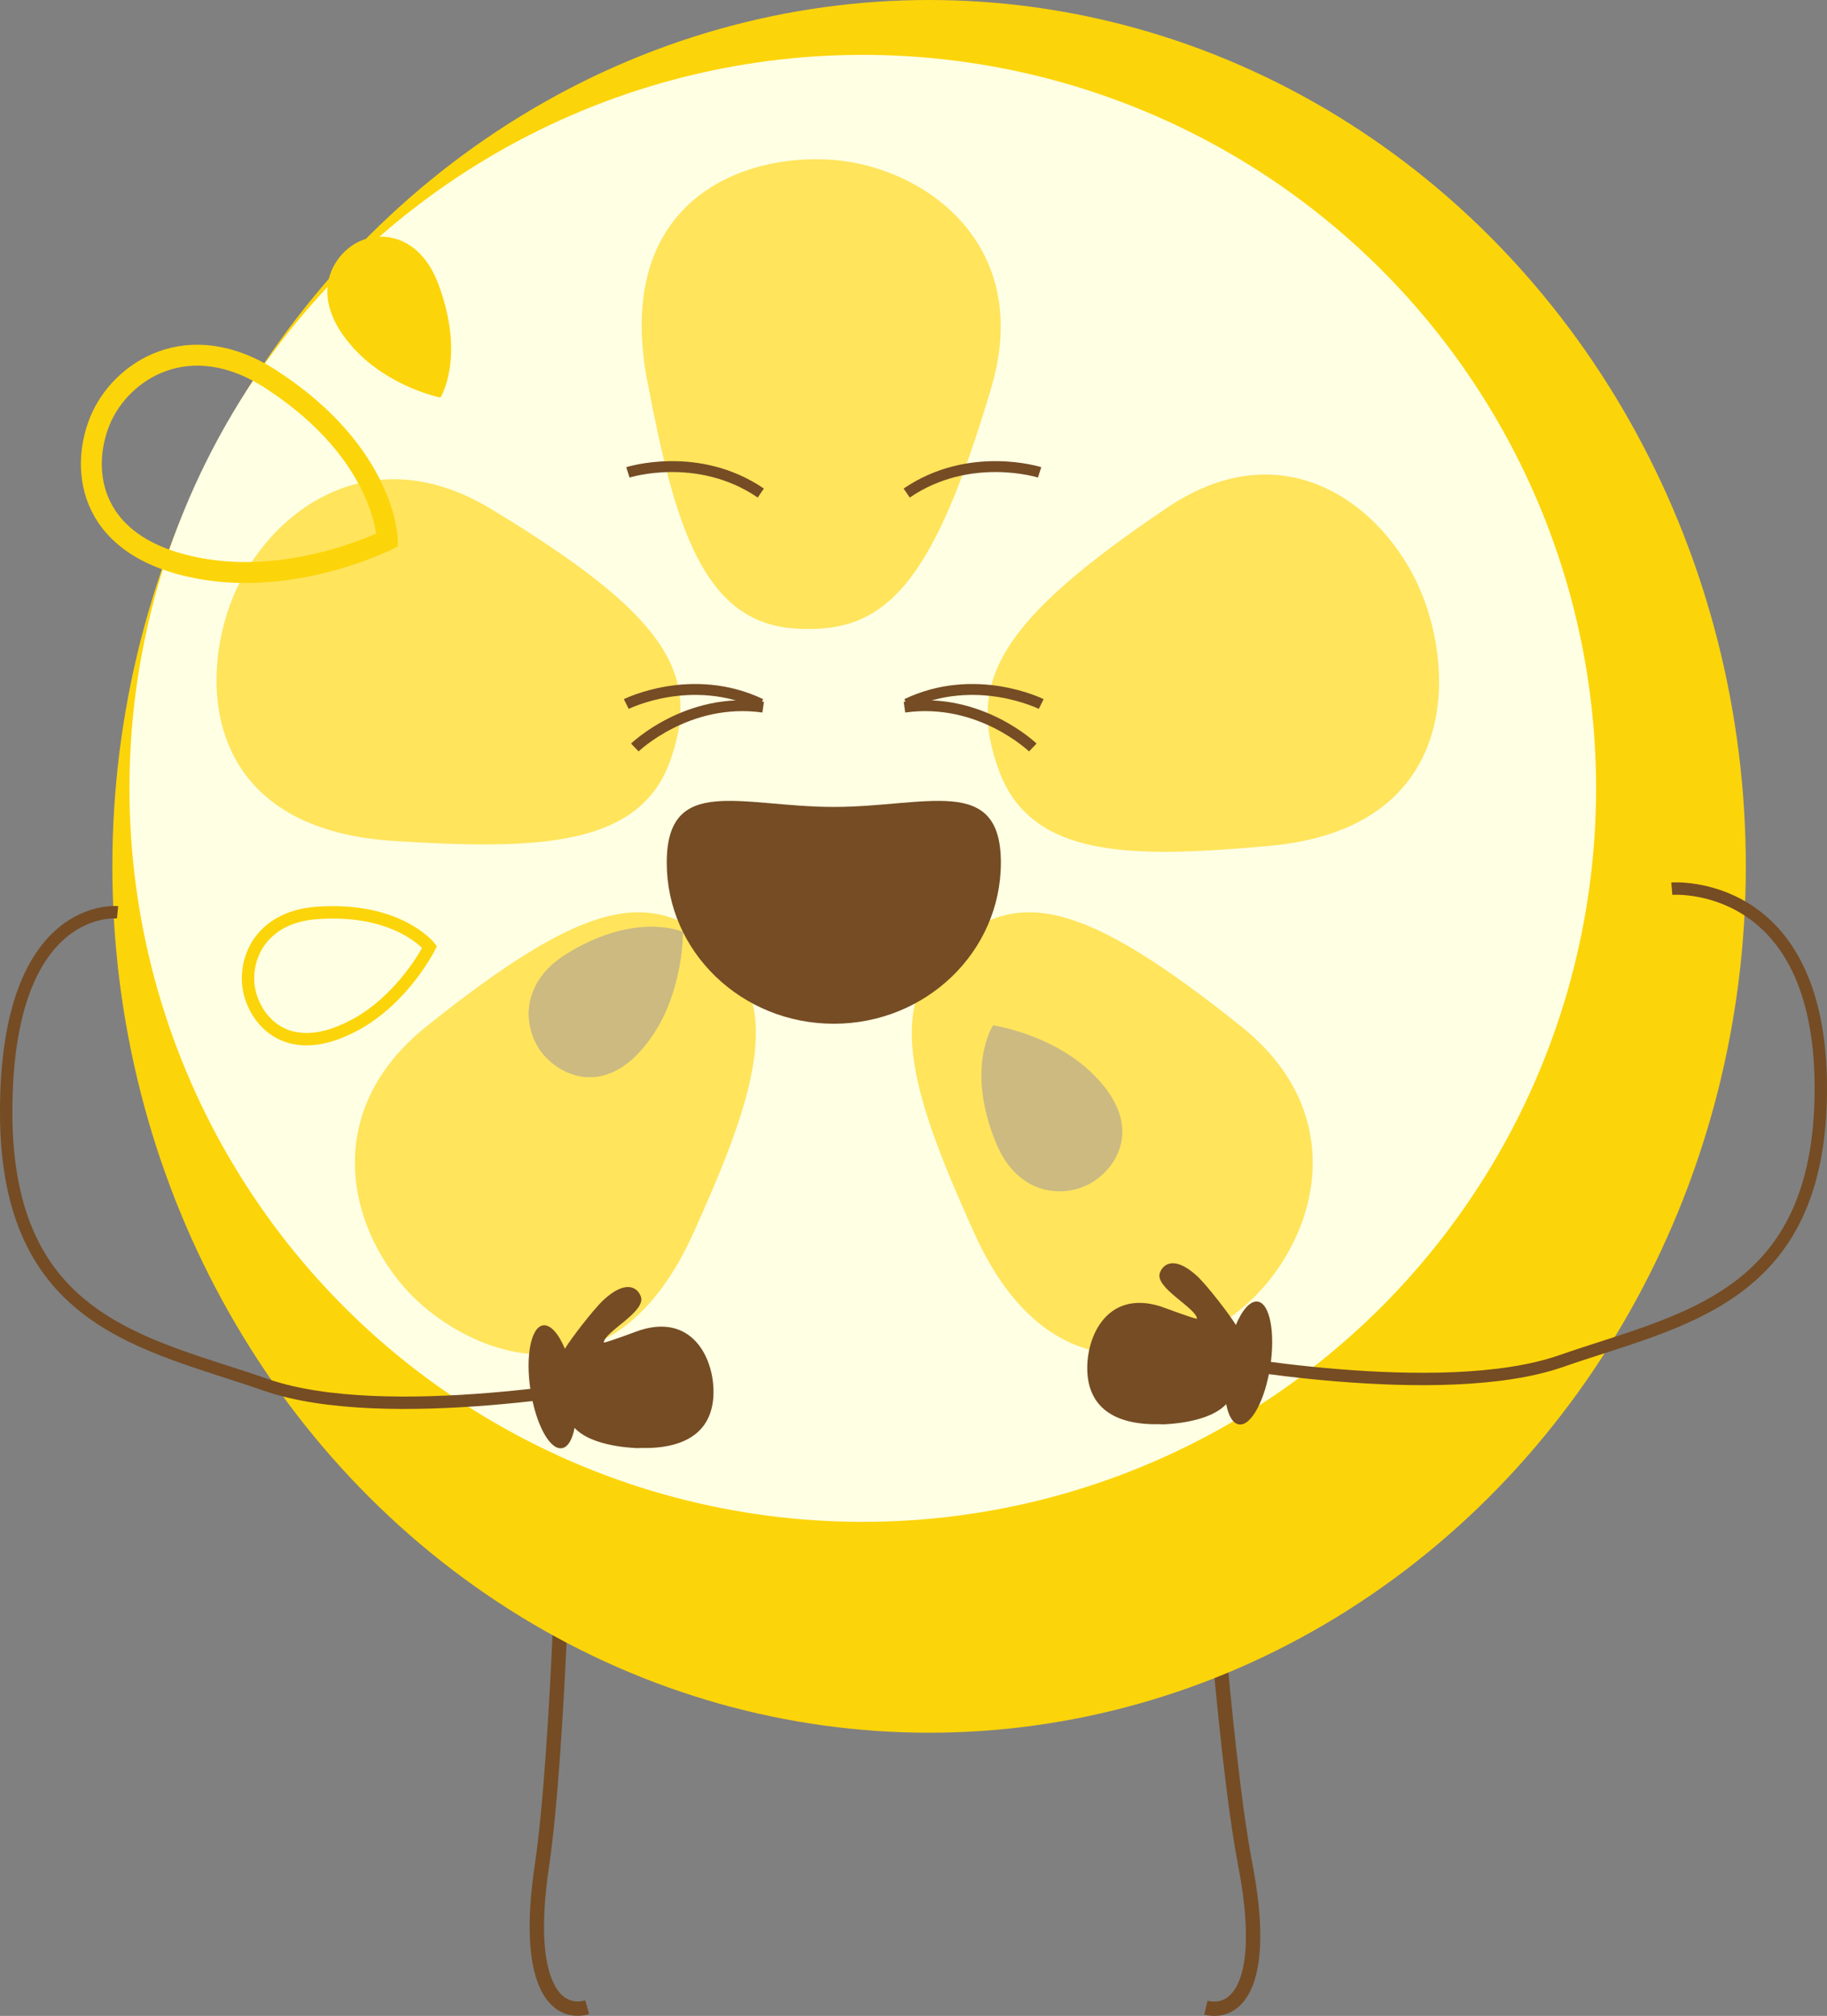 <?xml version="1.0" encoding="UTF-8"?><svg id="Layer_2" xmlns="http://www.w3.org/2000/svg" viewBox="0 0 147.64 162.81"><rect x="0" y="0" width="147.64" height="162.81" fill="#808080" stroke="none"/><defs><style>.cls-1{fill:#ffe45c;}.cls-2{fill:#feffe3;}.cls-3{fill:#fcd40a;}.cls-4{fill:#ccba81;}.cls-5{fill:#754c24;}.cls-6{stroke-width:1.69px;}.cls-6,.cls-7,.cls-8,.cls-9,.cls-10{fill:none;stroke-miterlimit:10;}.cls-6,.cls-9{stroke:#fcd40a;}.cls-7{stroke-width:.88px;}.cls-7,.cls-8,.cls-10{stroke:#754c24;}.cls-8{stroke-width:1.16px;}</style></defs><g id="Layer_1-2"><g><path class="cls-8" d="M45.7,118.68s-.5,22.52-1.91,32.01c-1.41,9.49,1.08,12.14,3.66,11.42"/><path class="cls-8" d="M97.38,118.68s1.44,22.48,3.25,31.91c1.81,9.42-.57,12.17-3.18,11.56"/><g><ellipse class="cls-3" cx="75.08" cy="69.97" rx="66" ry="69.97"/><ellipse class="cls-2" cx="69.72" cy="63.67" rx="59.26" ry="59.24"/></g><path class="cls-1" d="M31.85,67.92c-14.74-.92-15.8-11.92-13.31-18.95,2.49-7.03,10.84-14.09,21.13-7.87,14.22,8.6,16.99,13.28,14.5,20.31-2.49,7.03-10.79,7.23-22.33,6.51Z"/><path class="cls-1" d="M52.31,30.82c-2.76-14.54,7.59-18.47,14.98-17.91s16.26,6.8,12.81,18.42c-4.77,16.06-8.6,19.98-15.99,19.42s-9.63-8.56-11.79-19.94Z"/><path class="cls-1" d="M78.74,99.61c6.07,13.45,16.43,10.58,21.92,5.79,5.49-4.79,8.93-15.07-.37-22.51-12.85-10.27-18.09-11.22-23.58-6.43s-2.72,12.62,2.03,23.15Z"/><path class="cls-1" d="M56.02,99.61c-6.07,13.45-16.43,10.58-21.92,5.79-5.49-4.79-8.93-15.07,.37-22.51,12.85-10.27,18.09-11.22,23.58-6.43s2.72,12.62-2.03,23.15Z"/><path class="cls-5" d="M93.85,115.04c1.89-.06,4.18-.49,5.24-1.64,.18,.95,.54,1.57,1.03,1.64,.98,.15,2.11-1.95,2.53-4.69,.42-2.74-.04-5.08-1.01-5.23-.6-.09-1.26,.67-1.77,1.89-.41-.71-2.29-3.17-3.14-3.96-1.78-1.63-2.73-1.01-3-.25-.43,1.22,2.95,2.83,3,3.71-.32-.02-2.68-.92-3-1.02-4.43-1.35-6.07,2.73-5.85,5.49,.22,2.76,2.28,4.16,5.99,4.04Z"/><path class="cls-5" d="M53.88,69.67c0-7.18,6.04-4.5,13.5-4.5s13.5-2.68,13.5,4.5-6.04,13.01-13.5,13.01-13.5-5.82-13.5-13.01Z"/><path class="cls-1" d="M102.62,68.31c14.34-1.31,15.1-12.63,12.5-19.78-2.6-7.15-10.9-14.19-20.78-7.54-13.64,9.18-16.23,14.05-13.63,21.2,2.6,7.15,10.69,7.14,21.91,6.12Z"/><path class="cls-4" d="M88.19,86.62c4.2,4.01,2.31,7.43,.16,8.81-2.15,1.38-6.05,1.28-7.86-3.12-2.51-6.08-.24-9.5-.24-9.5,0,0,4.66,.67,7.94,3.81Z"/><path class="cls-4" d="M52.67,83.71c-3.3,4.78-6.97,3.45-8.67,1.55s-2.22-5.77,1.84-8.25c5.6-3.43,9.34-1.74,9.34-1.74,0,0,.07,4.7-2.51,8.44Z"/><path class="cls-4" d="M52.67,83.71c-3.3,4.78-6.97,3.45-8.67,1.55s-2.22-5.77,1.84-8.25c5.6-3.43,9.34-1.74,9.34-1.74,0,0,.07,4.7-2.51,8.44Z"/><g><path class="cls-7" d="M73.27,39.82c5.09-3.47,10.74-1.67,10.74-1.67"/><path class="cls-7" d="M73.27,56.86c5.57-2.65,10.87,0,10.87,0"/><path class="cls-7" d="M73.09,57.11c6.1-.86,10.37,3.26,10.37,3.26"/><path class="cls-7" d="M61.48,39.82c-5.09-3.47-10.74-1.67-10.74-1.67"/><path class="cls-7" d="M61.48,56.86c-5.57-2.65-10.87,0-10.87,0"/><path class="cls-7" d="M61.67,57.11c-6.1-.86-10.37,3.26-10.37,3.26"/></g><path class="cls-9" d="M28.6,82.82c-5.13,2.73-7.78-.14-8.41-2.61s.68-6.14,5.43-6.48c6.56-.47,9.1,2.75,9.1,2.75,0,0-2.1,4.21-6.11,6.34Z"/><path class="cls-6" d="M16.68,46c-9.62-1.5-10.25-8.08-8.58-12.07s7.16-7.62,13.84-3.27c9.24,6.01,9.36,12.95,9.36,12.95,0,0-7.09,3.57-14.62,2.39Z"/><path class="cls-3" d="M28.62,28.17c-3.67-3.99-1.97-7.18-.06-8.41,1.91-1.23,5.34-.99,6.9,3.28,2.16,5.89,.13,9.07,.13,9.07,0,0-4.1-.82-6.97-3.94Z"/><path class="cls-10" d="M135.1,71.77s12.04-.94,12.04,16.13-11.27,18.64-21,22.03c-9.73,3.38-28.76-.25-28.76-.25"/><path class="cls-5" d="M51.67,116.96c-1.89-.06-4.18-.49-5.24-1.64-.18,.95-.54,1.57-1.03,1.64-.98,.15-2.11-1.95-2.53-4.69-.42-2.74,.04-5.08,1.01-5.23,.6-.09,1.26,.67,1.77,1.89,.41-.71,2.29-3.17,3.14-3.96,1.78-1.63,2.73-1.01,3-.25,.43,1.22-2.95,2.83-3,3.71,.32-.02,2.68-.92,3-1.02,4.43-1.35,6.07,2.73,5.85,5.49-.22,2.76-2.28,4.16-5.99,4.04Z"/><path class="cls-10" d="M9.5,73.68s-9-.93-9,16.14,11.27,18.64,21,22.03c9.73,3.38,28.76-.25,28.76-.25"/></g></g></svg>